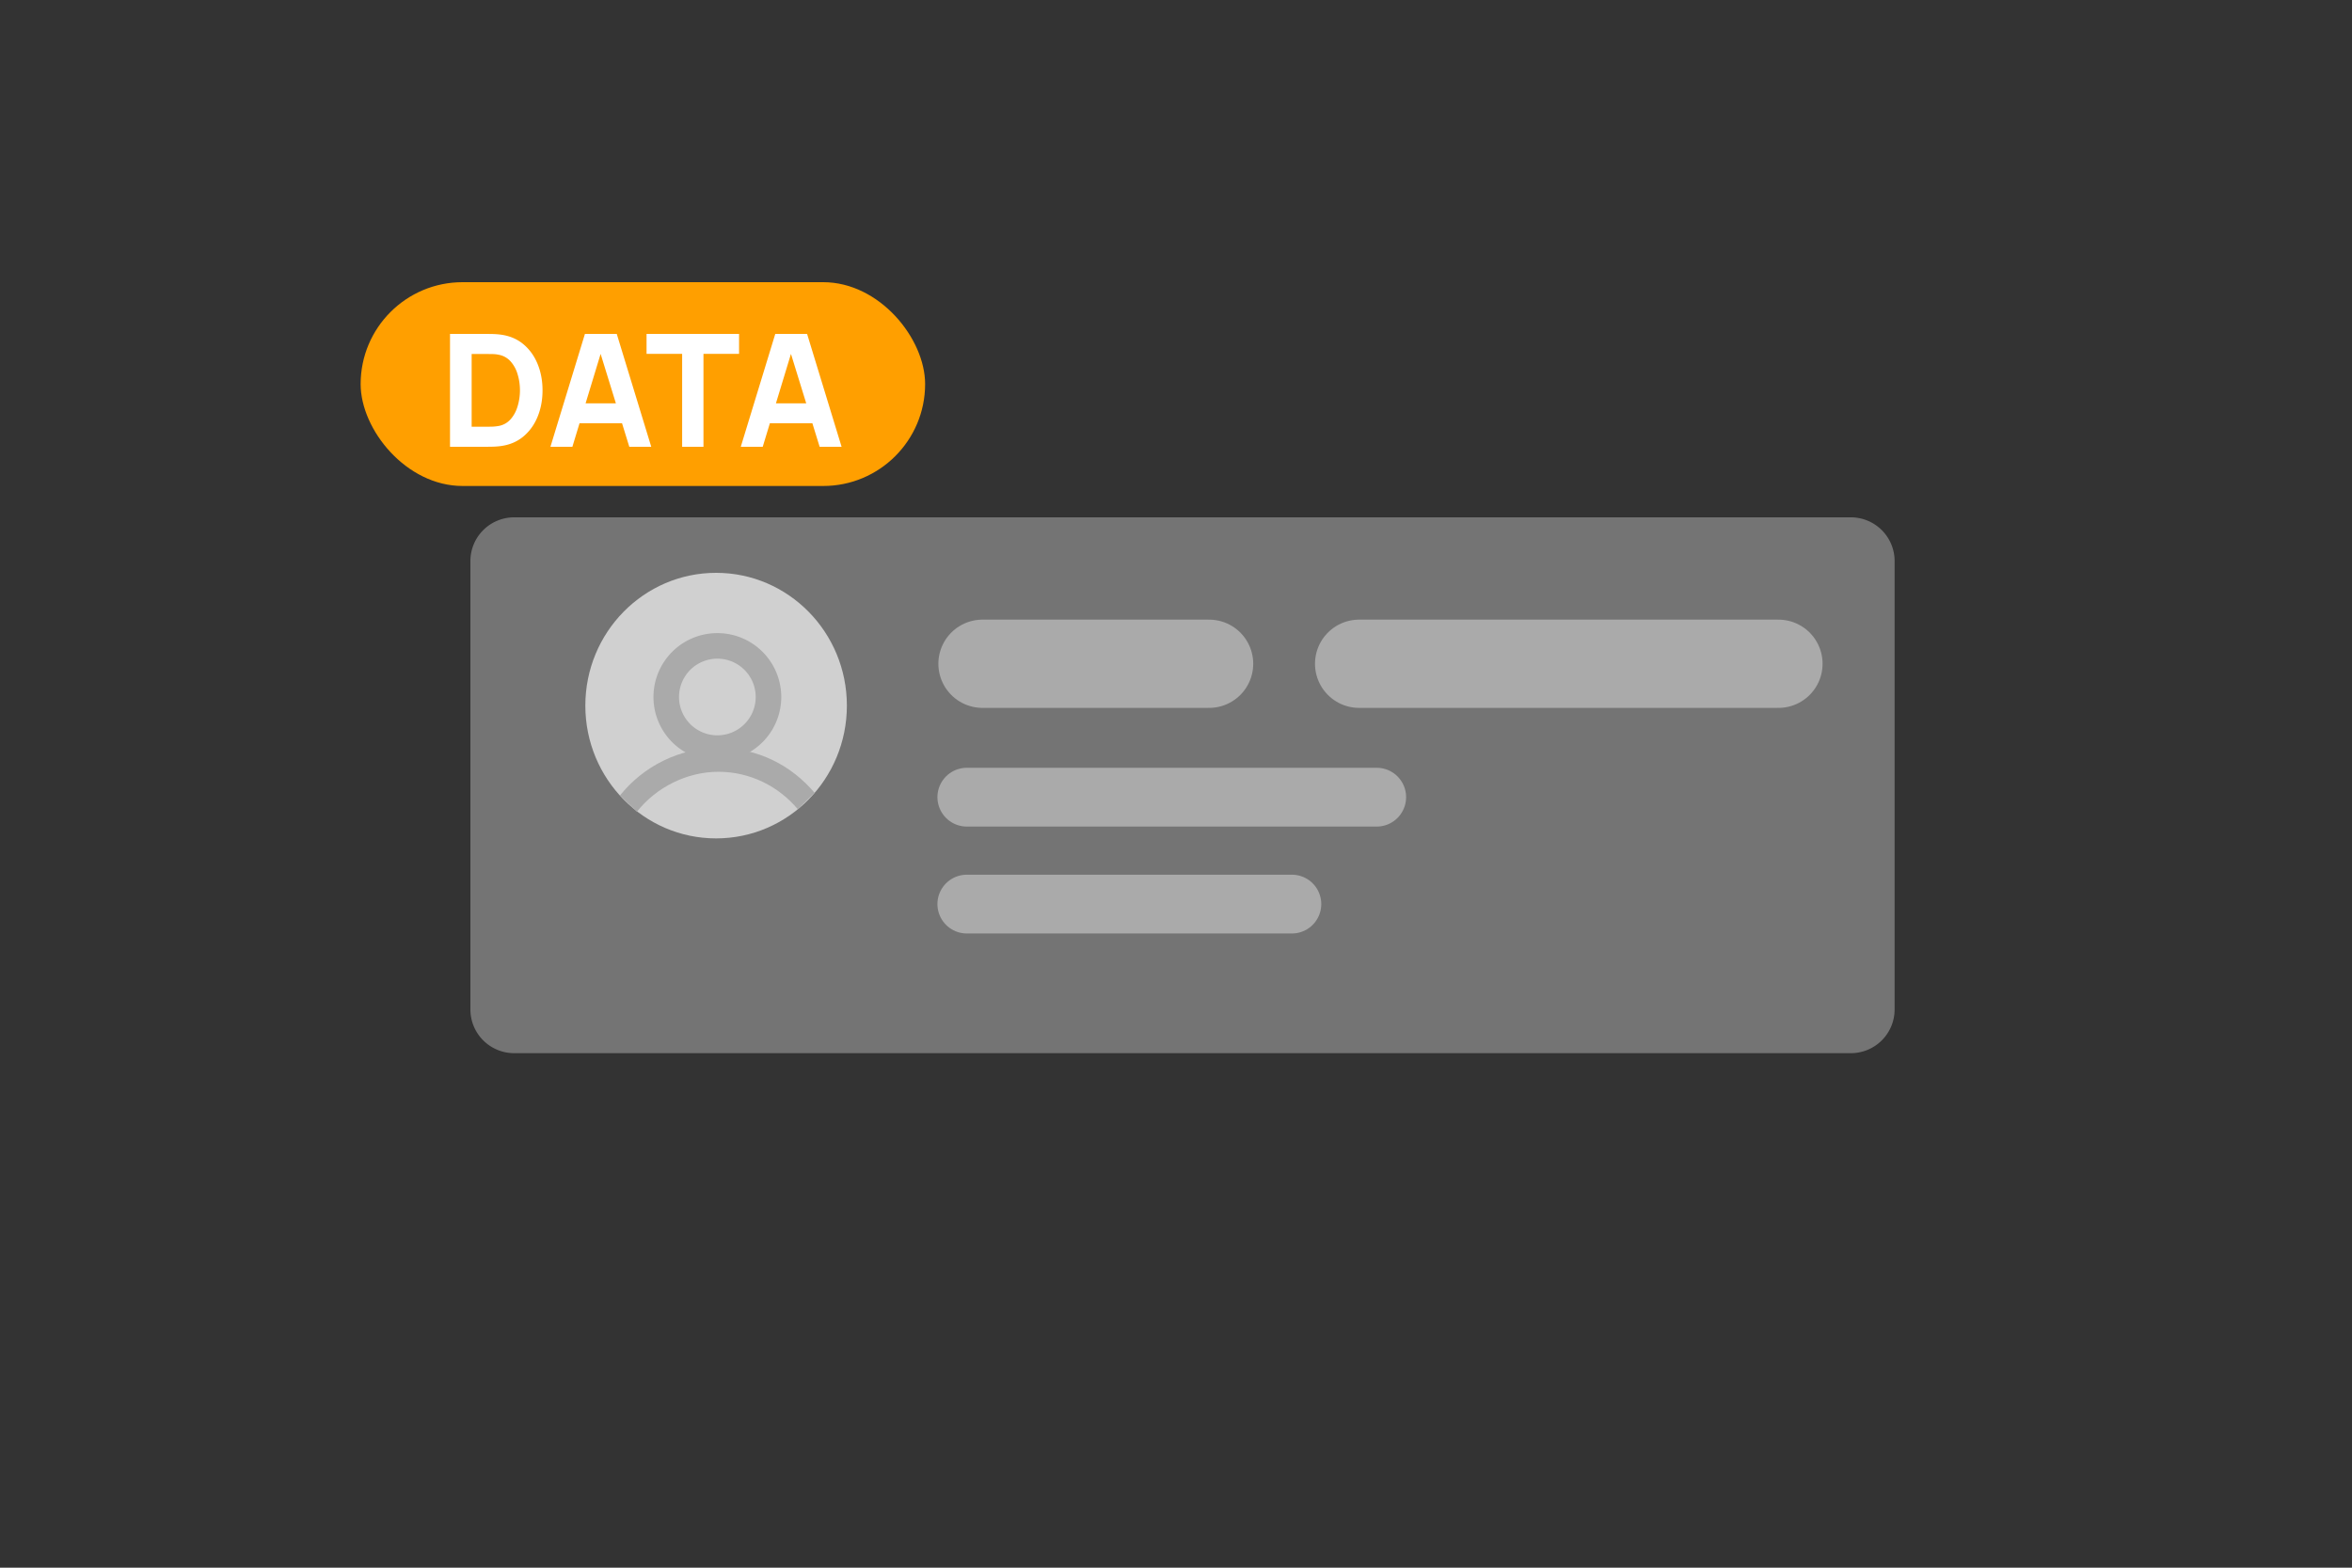 <svg xmlns="http://www.w3.org/2000/svg" fill="none" viewBox="0 0 150 100"><rect x="0" y="0" width="150" height="100" fill="#333333" stroke="none"/><g clip-path="url(#a)"><path fill="#AAA" d="M118.04 33H32.79A2.79 2.79 0 0 0 30 35.79v28.6a2.79 2.79 0 0 0 2.79 2.79h85.25a2.79 2.79 0 0 0 2.79-2.79v-28.6a2.79 2.79 0 0 0-2.79-2.79" opacity=".55"/><path fill="#fff" d="M45.67 53.48c4.606 0 8.34-3.792 8.34-8.47s-3.734-8.47-8.34-8.47-8.34 3.792-8.34 8.47 3.734 8.47 8.34 8.47" opacity=".66"/><path stroke="#AAA" stroke-linecap="round" stroke-linejoin="bevel" stroke-width="5.63" d="M62.66 42.34h14.45m9.57 0h26.74"/><path stroke="#AAA" stroke-linecap="round" stroke-linejoin="bevel" stroke-width="3.75" d="M61.66 50.85H87.8m-26.14 6.82h20.73"/><path fill="#AAA" d="M50.88 51.62c-1.22-1.46-3.04-2.39-5.06-2.39s-3.98 1-5.2 2.55l-1.08-1.04c1.49-1.85 3.75-3.03 6.28-3.03s4.64 1.11 6.13 2.86z"/><path stroke="#AAA" stroke-width="1.63" d="M45.75 47.72a3.26 3.26 0 1 0 0-6.52 3.26 3.26 0 0 0 0 6.52Z"/></g><g clip-path="url(#clip0_5_77)"><rect width="36" height="13" x="23" y="18" fill="#FF9F00" rx="6.5"/><path fill="#fff" d="M28.7 28.5v-7.2h2.33l.35.005q.266.005.51.035.87.105 1.475.605t.92 1.27.315 1.685-.315 1.685-.92 1.27-1.475.605q-.244.03-.51.035l-.35.005zm1.38-1.28h.95q.135 0 .365-.005a3 3 0 0 0 .415-.045 1.32 1.32 0 0 0 .765-.44q.3-.345.44-.83a3.5 3.5 0 0 0 .145-1q0-.54-.15-1.025a2.1 2.1 0 0 0-.445-.82 1.33 1.33 0 0 0-.755-.425 2 2 0 0 0-.415-.045l-.365-.005h-.95zm5.024 1.28 2.2-7.2h2.03l2.2 7.2h-1.4l-1.96-6.35h.26l-1.93 6.35zm1.32-1.5v-1.27h3.8V27zm7.08 1.5v-5.93h-2.27V21.3h5.9v1.27h-2.27v5.93zm3.739 0 2.2-7.2h2.03l2.2 7.2h-1.4l-1.96-6.35h.26l-1.93 6.35zm1.32-1.5v-1.27h3.8V27z"/></g><defs><clipPath id="a"><path fill="#fff" d="M30 33h90.83v34.18H30z"/></clipPath></defs></svg>